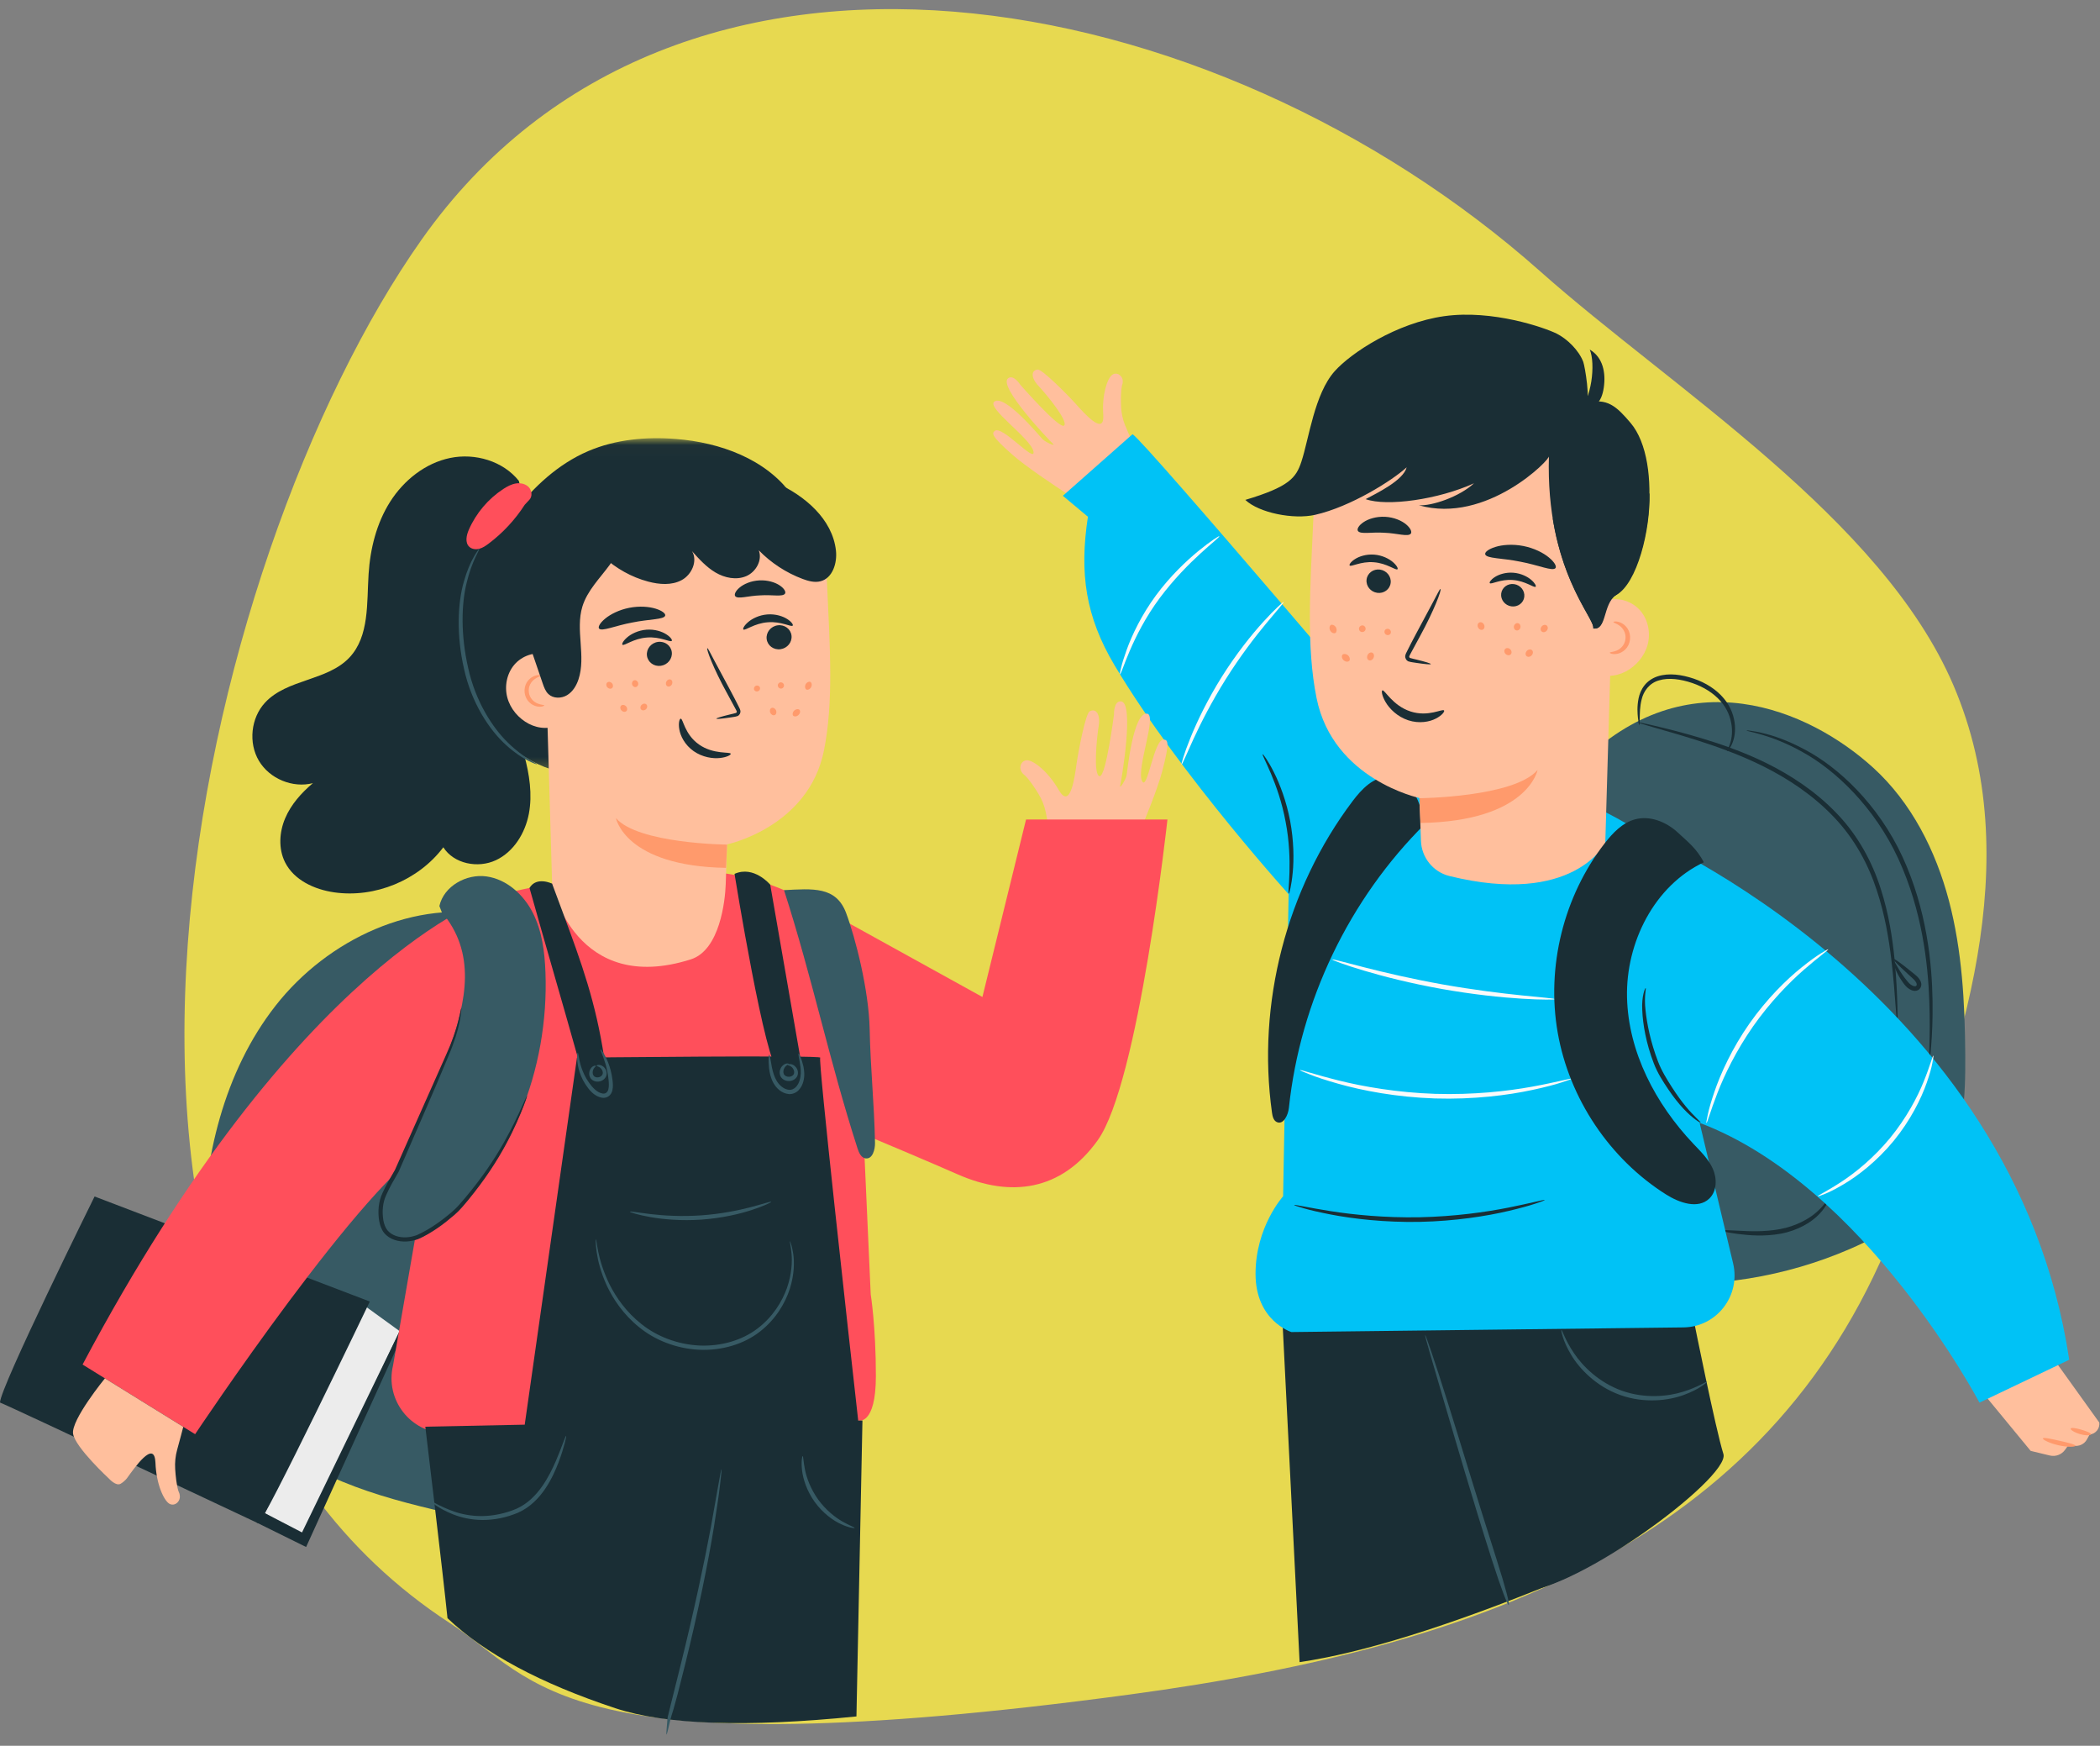 <?xml version="1.0" encoding="UTF-8"?>
<svg width="148px" height="123px" viewBox="0 0 148 123" version="1.1" xmlns="http://www.w3.org/2000/svg" xmlns:xlink="http://www.w3.org/1999/xlink">
    <rect x="0" y="0" width="148" height="123" fill="#808080" stroke="none"/>
    <!-- Generator: sketchtool 63.1 (101010) - https://sketch.com -->
    <title>6630B2CC-9A32-4572-9473-E2B8722EAC4A</title>
    <desc>Created with sketchtool.</desc>
    <defs>
        <polygon id="path-1" points="0.133 0.022 23.135 0.022 23.135 23.702 0.133 23.702"></polygon>
    </defs>
    <g id="Onboarding-FTUE-01" stroke="none" stroke-width="1" fill="none" fill-rule="evenodd">
        <g id="User-Role-Selection" transform="translate(-192, -156)">
            <g id="Group-4" transform="translate(192, 148)">
                <g id="Group-3" transform="translate(0, 8)">
                    <path d="M101.433,3.831 C123.55,12.238 131.384,32.304 134.836,57.958 C140.238,98.096 133.869,99.61 129.814,105.834 C109.746,136.645 54.713,123.657 32.327,107.844 C6.944,89.915 14.128,52.025 34.572,28.997 C42.814,19.713 51.972,4.92 63.716,-0.109 C76.107,-5.416 89.732,-0.617 101.433,3.831 Z" id="Fill-1" fill="#FFEE46" opacity="0.811" transform="translate(76.5, 61.057) rotate(-270) translate(-76.5, -61.057) "></path>
                    <g id="Group-190" transform="translate(69.469, 21.79)">
                        <path d="M41.831,32.084 C49.435,24.462 58.044,28.208 62.542,32.296 C65.237,34.746 66.953,38.14 67.884,41.669 C68.815,45.198 69.009,48.879 69.035,52.529 C69.055,55.486 68.928,58.594 67.415,61.129 C65.983,63.527 63.488,65.088 60.932,66.198 C56.364,68.182 51.298,69 46.341,68.556" id="Fill-1" fill="#375A64"></path>
                        <path d="M45.92,29.094 C45.917,29.105 46.02,29.143 46.219,29.205 C46.455,29.275 46.743,29.36 47.093,29.464 C47.852,29.685 48.955,29.99 50.299,30.42 C51.64,30.853 53.229,31.413 54.891,32.248 C56.546,33.084 58.283,34.212 59.761,35.763 C61.247,37.307 62.217,39.154 62.793,40.92 C63.38,42.687 63.646,44.359 63.819,45.762 C63.989,47.167 64.064,48.315 64.127,49.105 C64.156,49.47 64.181,49.771 64.201,50.016 C64.221,50.225 64.237,50.334 64.248,50.334 C64.259,50.333 64.265,50.224 64.266,50.014 C64.262,49.767 64.258,49.465 64.253,49.099 C64.229,48.305 64.189,47.154 64.046,45.736 C63.902,44.321 63.658,42.629 63.076,40.825 C62.508,39.026 61.518,37.119 59.995,35.538 C58.483,33.951 56.708,32.812 55.024,31.978 C53.332,31.148 51.723,30.608 50.367,30.2 C49.008,29.796 47.894,29.524 47.124,29.341 C46.769,29.262 46.475,29.196 46.235,29.142 C46.031,29.1 45.923,29.083 45.92,29.094" id="Fill-3" fill="#1A2E35"></path>
                        <path d="M63.959,45.873 C63.92,45.886 63.975,46.208 64.199,46.685 C64.311,46.921 64.467,47.195 64.674,47.476 C64.771,47.609 64.902,47.78 65.085,47.89 C65.175,47.946 65.277,47.996 65.403,48.018 C65.523,48.042 65.702,48.011 65.809,47.894 C65.916,47.791 65.961,47.618 65.931,47.485 C65.904,47.351 65.844,47.251 65.781,47.166 C65.652,46.992 65.495,46.882 65.37,46.777 C65.138,46.593 64.905,46.408 64.665,46.217 C64.256,45.905 63.991,45.73 63.961,45.764 C63.932,45.798 64.146,46.035 64.516,46.392 C64.74,46.601 64.958,46.803 65.176,47.005 C65.304,47.123 65.438,47.227 65.525,47.355 C65.621,47.49 65.647,47.608 65.577,47.666 C65.538,47.726 65.385,47.703 65.252,47.618 C65.114,47.539 65.018,47.426 64.91,47.291 C64.701,47.035 64.533,46.788 64.4,46.575 C64.136,46.146 64.004,45.856 63.959,45.873" id="Fill-5" fill="#1A2E35"></path>
                        <path d="M51.799,64.904 C51.794,64.946 52.258,65.05 53.022,65.152 C53.782,65.247 54.864,65.347 56.045,65.13 C57.23,64.909 58.208,64.325 58.749,63.749 C59.3,63.174 59.443,62.684 59.412,62.676 C59.362,62.647 59.15,63.083 58.59,63.583 C58.04,64.085 57.109,64.599 55.985,64.809 C54.859,65.018 53.802,64.959 53.042,64.922 C52.28,64.88 51.804,64.857 51.799,64.904" id="Fill-7" fill="#1A2E35"></path>
                        <path d="M46.066,29.302 C46.089,29.3 46.091,29.12 46.093,28.798 C46.101,28.478 46.095,28.005 46.234,27.466 C46.36,26.931 46.758,26.337 47.458,26.145 C48.147,25.939 48.987,26.061 49.794,26.333 C50.605,26.607 51.31,27.058 51.791,27.612 C52.282,28.16 52.509,28.812 52.574,29.363 C52.707,30.501 52.187,31.114 52.254,31.134 C52.267,31.144 52.402,31.017 52.553,30.72 C52.701,30.425 52.846,29.944 52.803,29.342 C52.764,28.748 52.539,28.026 52.018,27.417 C51.509,26.803 50.755,26.314 49.9,26.025 C49.052,25.741 48.153,25.609 47.369,25.858 C46.982,25.982 46.642,26.215 46.421,26.506 C46.195,26.795 46.073,27.117 46.012,27.411 C45.892,28.002 45.936,28.481 45.968,28.804 C46.004,29.128 46.045,29.304 46.066,29.302" id="Fill-9" fill="#1A2E35"></path>
                        <path d="M66.498,53.027 C66.509,53.028 66.527,52.926 66.551,52.732 C66.572,52.537 66.609,52.251 66.634,51.88 C66.695,51.139 66.748,50.062 66.73,48.731 C66.691,46.087 66.329,42.322 64.617,38.591 C62.896,34.858 60.048,32.231 57.692,31.004 C56.514,30.375 55.484,30.025 54.76,29.862 C54.403,29.761 54.112,29.738 53.921,29.7 C53.727,29.67 53.626,29.66 53.624,29.671 C53.595,29.759 55.281,29.907 57.58,31.205 C59.869,32.464 62.633,35.065 64.323,38.728 C66.007,42.396 66.404,46.109 66.501,48.736 C66.548,50.059 66.53,51.132 66.508,51.873 C66.487,52.614 66.473,53.025 66.498,53.027" id="Fill-11" fill="#1A2E35"></path>
                        <path d="M34.156,82.835 C34.156,82.835 36.779,90.307 37.082,90.358 C40.81,90.996 52.525,82.332 51.99,80.652 C51.455,78.972 49.915,71.299 49.915,71.299 L29.745,70.888 L34.156,82.835 Z" id="Fill-53" fill="#1A2E35"></path>
                        <path d="M41.565,73.43 C41.212,75.254 51.627,85.033 40.187,89.694 C32.56,92.8 26.538,94.675 22.122,95.318 L20.894,70.888 L41.565,70.982 L41.565,73.43 Z" id="Fill-55" fill="#1A2E35"></path>
                        <path d="M31.035,72.59 C31.105,72.838 31.19,73.144 31.295,73.516 C31.542,74.364 31.879,75.513 32.288,76.913 C33.134,79.777 34.276,83.743 35.666,88.087 C37.058,92.433 37.364,92.326 35.975,87.987 C34.586,83.65 33.409,79.693 32.507,76.845 C32.058,75.42 31.687,74.269 31.415,73.479 C31.287,73.113 31.182,72.813 31.097,72.57 C31.021,72.364 30.977,72.257 30.966,72.26 C30.955,72.264 30.979,72.377 31.035,72.59 Z" id="Fill-57" fill="#375A64"></path>
                        <path d="M40.568,71.913 C40.549,71.918 40.577,72.096 40.674,72.406 C40.769,72.717 40.952,73.156 41.253,73.656 C41.841,74.652 43.024,75.893 44.729,76.502 C46.436,77.107 48.133,76.89 49.214,76.488 C49.762,76.289 50.179,76.064 50.447,75.883 C50.717,75.704 50.85,75.583 50.839,75.566 C50.807,75.513 50.224,75.94 49.143,76.269 C48.078,76.603 46.457,76.769 44.837,76.196 C43.219,75.617 42.064,74.463 41.446,73.531 C40.812,72.591 40.626,71.891 40.568,71.913" id="Fill-59" fill="#375A64"></path>
                        <polygon id="Fill-96" fill="#FFBF9D" points="70.588 69.734 70.268 76.335 73.645 80.435 78.483 78.44 75.196 73.86 75.399 70.242"></polygon>
                        <path d="M73.645,80.435 L74.993,80.76 C75.4,80.858 75.826,80.699 76.07,80.358 L76.331,79.993 L76.659,80.064 C77.037,80.145 77.423,79.968 77.61,79.628 L77.8,79.282 L77.815,79.28 C78.231,79.233 78.529,78.857 78.483,78.439 L76.402,78.166 L73.645,80.435 Z" id="Fill-98" fill="#FFBF9D"></path>
                        <path d="M76.797,80.075 C76.806,79.984 76.296,79.863 75.673,79.72 C75.05,79.58 74.539,79.469 74.507,79.556 C74.476,79.638 74.956,79.892 75.602,80.038 C76.247,80.185 76.789,80.163 76.797,80.075" id="Fill-100" fill="#FF9A6C"></path>
                        <path d="M77.895,79.268 C77.91,79.179 77.6,79.051 77.214,78.94 C76.827,78.83 76.498,78.776 76.464,78.86 C76.43,78.943 76.721,79.138 77.126,79.253 C77.531,79.369 77.88,79.356 77.895,79.268" id="Fill-102" fill="#FF9A6C"></path>
                        <path d="M46.231,36.919 C46.231,36.919 72.474,48.048 76.362,74.015 L70.036,77.036 C70.036,77.036 61.977,61.715 50.314,57.322 L52.674,67.223 C53.219,69.507 51.512,71.707 49.174,71.735 L21.543,72.062 C21.543,72.062 19.017,71.282 19.017,67.962 C19.017,64.643 20.96,62.496 20.96,62.496 L21.349,41.214 C21.349,41.214 24.848,33.405 32.235,32.819 C39.622,32.233 46.231,36.919 46.231,36.919" id="Fill-104" fill="#00C2F6"></path>
                        <path d="M46.513,47.824 C46.477,47.8 46.214,48.395 46.271,49.385 C46.309,50.367 46.54,51.713 47.079,53.116 C47.348,53.826 47.749,54.433 48.104,54.962 C48.465,55.496 48.828,55.955 49.163,56.313 C49.834,57.031 50.368,57.338 50.386,57.307 C50.419,57.265 49.944,56.899 49.334,56.161 C49.029,55.792 48.694,55.331 48.352,54.796 C48.009,54.254 47.636,53.673 47.38,52.995 C46.857,51.635 46.594,50.32 46.5,49.37 C46.387,48.412 46.559,47.84 46.513,47.824" id="Fill-106" fill="#1A2E35"></path>
                        <path d="M21.741,63.115 C21.735,63.137 21.974,63.216 22.41,63.34 C22.845,63.468 23.485,63.618 24.281,63.773 C25.874,64.083 28.114,64.346 30.595,64.299 C33.076,64.247 35.305,63.895 36.883,63.521 C37.673,63.335 38.306,63.159 38.736,63.014 C39.167,62.872 39.402,62.784 39.395,62.763 C39.38,62.71 38.417,62.983 36.835,63.295 C35.255,63.609 33.045,63.922 30.588,63.974 C28.132,64.02 25.912,63.796 24.32,63.545 C22.728,63.296 21.754,63.062 21.741,63.115" id="Fill-110" fill="#1A2E35"></path>
                        <path d="M50.792,57.341 C50.847,57.356 51.063,56.524 51.562,55.241 C52.058,53.956 52.887,52.234 54.089,50.513 C55.296,48.796 56.633,47.433 57.669,46.531 C58.704,45.626 59.41,45.141 59.378,45.095 C59.366,45.076 59.18,45.181 58.851,45.388 C58.521,45.591 58.064,45.919 57.521,46.355 C56.436,47.221 55.05,48.582 53.824,50.326 C52.602,52.073 51.794,53.842 51.347,55.16 C51.122,55.82 50.968,56.362 50.889,56.744 C50.805,57.124 50.77,57.336 50.792,57.341" id="Fill-114" fill="#FAFAFA"></path>
                        <path d="M22.143,53.606 C22.135,53.627 22.386,53.736 22.847,53.915 C23.306,54.099 23.987,54.324 24.838,54.565 C26.539,55.05 28.959,55.515 31.664,55.604 C34.371,55.687 36.815,55.376 38.543,55.001 C39.408,54.815 40.102,54.633 40.572,54.479 C41.043,54.329 41.3,54.237 41.294,54.215 C41.278,54.16 40.229,54.462 38.5,54.775 C36.773,55.09 34.353,55.361 31.674,55.279 C28.998,55.191 26.599,54.766 24.896,54.342 C23.191,53.921 22.162,53.551 22.143,53.606" id="Fill-116" fill="#FAFAFA"></path>
                        <path d="M24.421,45.814 C24.414,45.835 24.621,45.922 25.003,46.061 C25.383,46.201 25.941,46.383 26.636,46.591 C28.025,47.008 29.97,47.502 32.151,47.891 C34.331,48.278 36.328,48.486 37.775,48.574 C38.499,48.618 39.085,48.639 39.49,48.638 C39.896,48.64 40.12,48.63 40.122,48.608 C40.123,48.559 39.231,48.49 37.794,48.343 C36.357,48.197 34.377,47.955 32.207,47.571 C30.039,47.184 28.096,46.728 26.697,46.369 C25.297,46.011 24.436,45.767 24.421,45.814" id="Fill-118" fill="#FAFAFA"></path>
                        <path d="M58.646,62.496 C58.655,62.517 58.831,62.457 59.144,62.328 C59.458,62.204 59.896,61.984 60.417,61.677 C61.46,61.069 62.806,60.03 63.988,58.596 C65.165,57.157 65.925,55.634 66.323,54.489 C66.523,53.917 66.656,53.443 66.716,53.109 C66.783,52.777 66.809,52.592 66.787,52.587 C66.732,52.573 66.558,53.3 66.109,54.406 C65.663,55.512 64.889,56.982 63.738,58.389 C62.582,59.79 61.292,60.833 60.296,61.482 C59.3,62.135 58.622,62.444 58.646,62.496" id="Fill-120" fill="#FAFAFA"></path>
                        <path d="M6.279,13.36 L6.279,13.36 L6.101,13.248 C4.584,12.257 2.786,11.037 1.926,10.285 C0.326,8.886 0.446,8.736 0.636,8.572 C1.146,8.131 3.54,10.923 3.364,10.015 C3.187,9.107 0.05,6.951 0.602,6.512 C1.321,5.94 3.775,8.911 4.001,9.147 C4.22,9.376 4.96,9.686 4.745,9.484 C4.437,9.195 0.87,5.439 1.571,4.87 C1.96,4.555 2.444,5.326 2.444,5.326 C2.444,5.326 5.201,8.474 5.523,8.195 C5.851,7.911 4.292,6.006 3.722,5.402 C3.159,4.806 3.206,4.287 3.67,4.249 C3.986,4.223 5.773,6.03 6.323,6.641 C6.873,7.251 8.352,8.955 8.285,7.504 C8.284,7.481 8.287,7.459 8.285,7.437 C8.182,6.009 8.573,4.875 8.909,4.624 C9.236,4.378 9.676,4.685 9.658,5.097 C9.66,5.164 9.654,5.232 9.626,5.303 C9.615,5.332 9.607,5.373 9.597,5.406 C9.518,5.81 9.522,6.408 9.542,6.872 C9.561,7.311 9.651,7.745 9.815,8.153 C10.005,8.624 10.186,9.023 10.347,9.353" id="Fill-122" fill="#FFBF9D"></path>
                        <path d="M10.347,8.804 C11.125,9.195 31.154,32.819 31.154,32.819 L21.819,41.738 C21.819,41.738 13.754,32.916 9.094,25.108 C7.031,21.652 6.595,18.601 7.203,14.619 L5.438,13.142 L10.347,8.804 Z" id="Fill-124" fill="#00C2F6"></path>
                        <path d="M19.519,31.351 C19.421,31.398 20.639,33.369 21.139,36.126 C21.671,38.878 21.251,41.159 21.359,41.167 C21.395,41.174 21.549,40.618 21.637,39.691 C21.727,38.766 21.718,37.467 21.458,36.066 C21.194,34.666 20.731,33.453 20.313,32.624 C19.895,31.793 19.551,31.331 19.519,31.351" id="Fill-126" fill="#1A2E35"></path>
                        <path d="M13.799,32.084 C13.846,32.101 14.129,31.392 14.644,30.275 C15.158,29.158 15.927,27.642 16.922,26.055 C17.92,24.469 18.952,23.12 19.735,22.174 C20.517,21.226 21.033,20.664 20.997,20.629 C20.981,20.613 20.834,20.735 20.582,20.972 C20.328,21.207 19.978,21.565 19.562,22.023 C18.729,22.937 17.657,24.279 16.648,25.882 C15.642,27.485 14.898,29.034 14.434,30.182 C14.202,30.757 14.03,31.229 13.929,31.56 C13.825,31.891 13.778,32.077 13.799,32.084" id="Fill-130" fill="#FAFAFA"></path>
                        <path d="M9.463,25.717 C9.577,25.766 10.254,23.052 12.26,20.352 C14.264,17.662 16.549,16.086 16.462,15.989 C16.44,15.958 15.859,16.323 14.998,17.024 C14.142,17.726 13.013,18.787 11.999,20.158 C10.987,21.531 10.318,22.937 9.939,23.982 C9.75,24.506 9.616,24.937 9.547,25.24 C9.472,25.541 9.441,25.711 9.463,25.717" id="Fill-132" fill="#FAFAFA"></path>
                        <path d="M30.986,36.234 C25.622,41.54 22.161,48.748 21.368,56.267 C21.313,56.785 20.97,57.493 20.505,57.262 C20.277,57.148 20.212,56.858 20.176,56.604 C19.101,48.92 21.193,40.837 25.859,34.652 C26.498,33.805 27.339,32.918 28.396,32.952 C29.215,32.979 29.926,33.585 30.313,34.309 C30.701,35.033 30.826,35.866 30.945,36.68" id="Fill-134" fill="#1A2E35"></path>
                        <path d="M30.673,37.446 L30.568,34.434 C30.568,34.434 24.481,33.149 23.319,27.402 C22.584,23.765 22.868,19.634 23.092,14.72 C23.295,10.298 27.214,6.933 31.721,7.322 L36.701,7.831 C43.259,8.286 44.279,15.244 44.277,16.594 L43.665,37.613 C43.665,37.613 41.428,42.094 32.675,39.93 C31.531,39.647 30.714,38.629 30.673,37.446" id="Fill-136" fill="#FFBF9D"></path>
                        <polygon id="Fill-138" fill="#375A64" points="22.972 13.644 23.016 13.633 22.953 13.385 22.91 13.395"></polygon>
                        <path d="M35.035,22.57 C35.15,22.513 35.187,22.354 35.118,22.217 C35.049,22.078 34.899,22.012 34.784,22.069 C34.669,22.126 34.631,22.284 34.701,22.423 C34.77,22.56 34.92,22.627 35.035,22.57" id="Fill-140" fill="#FF9A6C"></path>
                        <path d="M37.39,22.624 C37.514,22.657 37.645,22.57 37.682,22.43 C37.718,22.291 37.648,22.151 37.524,22.118 C37.399,22.086 37.269,22.173 37.231,22.312 C37.194,22.452 37.265,22.591 37.39,22.624" id="Fill-142" fill="#FF9A6C"></path>
                        <path d="M39.188,22.707 C39.287,22.787 39.446,22.758 39.543,22.64 C39.639,22.523 39.637,22.362 39.537,22.282 C39.438,22.201 39.279,22.23 39.182,22.348 C39.086,22.465 39.088,22.626 39.188,22.707" id="Fill-144" fill="#FF9A6C"></path>
                        <path d="M37.001,24.315 C37.092,24.223 37.076,24.064 36.968,23.958 C36.86,23.852 36.698,23.841 36.609,23.933 C36.519,24.024 36.534,24.183 36.642,24.289 C36.751,24.394 36.912,24.406 37.001,24.315" id="Fill-146" fill="#FF9A6C"></path>
                        <path d="M38.117,24.437 C38.212,24.522 38.376,24.497 38.48,24.381 C38.586,24.265 38.593,24.102 38.498,24.017 C38.402,23.931 38.239,23.956 38.134,24.072 C38.029,24.188 38.021,24.352 38.117,24.437" id="Fill-148" fill="#FF9A6C"></path>
                        <path d="M24.69,22.763 C24.756,22.652 24.737,22.516 24.688,22.418 C24.634,22.323 24.531,22.232 24.401,22.225 C24.274,22.215 24.162,22.419 24.277,22.636 C24.394,22.85 24.627,22.873 24.69,22.763" id="Fill-150" fill="#FF9A6C"></path>
                        <path d="M26.47,22.733 C26.593,22.771 26.724,22.701 26.763,22.577 C26.802,22.453 26.734,22.321 26.611,22.283 C26.488,22.245 26.357,22.315 26.318,22.439 C26.279,22.563 26.347,22.696 26.47,22.733" id="Fill-152" fill="#FF9A6C"></path>
                        <path d="M28.205,22.918 C28.311,22.99 28.453,22.966 28.523,22.865 C28.592,22.763 28.561,22.623 28.455,22.552 C28.348,22.48 28.206,22.504 28.137,22.605 C28.068,22.707 28.098,22.847 28.205,22.918" id="Fill-154" fill="#FF9A6C"></path>
                        <path d="M25.652,24.718 C25.684,24.593 25.623,24.468 25.542,24.389 C25.458,24.313 25.328,24.26 25.205,24.3 C25.082,24.336 25.049,24.561 25.223,24.726 C25.399,24.889 25.623,24.842 25.652,24.718" id="Fill-156" fill="#FF9A6C"></path>
                        <path d="M27.002,24.728 C27.119,24.781 27.268,24.704 27.334,24.557 C27.401,24.41 27.359,24.248 27.242,24.196 C27.125,24.143 26.976,24.22 26.909,24.367 C26.843,24.514 26.884,24.676 27.002,24.728" id="Fill-158" fill="#FF9A6C"></path>
                        <path d="M26.842,19.044 C26.788,19.497 27.126,19.915 27.595,19.979 C28.063,20.044 28.487,19.731 28.54,19.278 C28.594,18.826 28.256,18.407 27.788,18.342 C27.319,18.278 26.895,18.592 26.842,19.044" id="Fill-160" fill="#1A2E35"></path>
                        <path d="M25.65,18.052 C25.747,18.173 26.435,17.746 27.355,17.825 C28.275,17.89 28.911,18.423 29.02,18.317 C29.074,18.272 28.982,18.06 28.706,17.821 C28.434,17.583 27.958,17.333 27.384,17.287 C26.81,17.243 26.311,17.415 26.015,17.609 C25.715,17.803 25.602,17.998 25.65,18.052" id="Fill-162" fill="#1A2E35"></path>
                        <path d="M36.329,20.036 C36.278,20.47 36.601,20.871 37.051,20.933 C37.5,20.994 37.906,20.694 37.957,20.261 C38.009,19.828 37.685,19.426 37.236,19.364 C36.787,19.302 36.381,19.603 36.329,20.036" id="Fill-164" fill="#1A2E35"></path>
                        <path d="M35.526,19.296 C35.619,19.411 36.279,19.001 37.16,19.077 C38.042,19.14 38.652,19.65 38.757,19.549 C38.808,19.505 38.721,19.303 38.455,19.073 C38.194,18.845 37.738,18.606 37.188,18.563 C36.639,18.52 36.16,18.685 35.877,18.87 C35.589,19.057 35.481,19.244 35.526,19.296" id="Fill-166" fill="#1A2E35"></path>
                        <path d="M32.304,28.27 C32.217,28.112 31.203,28.753 29.937,28.337 C28.67,27.926 28.102,26.77 27.955,26.852 C27.883,26.878 27.91,27.218 28.186,27.683 C28.453,28.142 29.008,28.707 29.783,28.96 C30.557,29.212 31.29,29.067 31.726,28.838 C32.174,28.608 32.354,28.336 32.304,28.27" id="Fill-168" fill="#1A2E35"></path>
                        <path d="M35.202,17.262 C35.286,17.571 36.396,17.52 37.673,17.784 C38.956,18.021 39.965,18.487 40.158,18.232 C40.245,18.11 40.087,17.812 39.691,17.487 C39.298,17.161 38.655,16.83 37.888,16.679 C37.12,16.53 36.401,16.594 35.915,16.747 C35.425,16.899 35.168,17.115 35.202,17.262" id="Fill-170" fill="#1A2E35"></path>
                        <path d="M26.229,15.613 C26.402,15.88 27.181,15.683 28.093,15.746 C29.007,15.777 29.762,16.055 29.961,15.807 C30.049,15.686 29.948,15.425 29.631,15.159 C29.318,14.895 28.778,14.656 28.151,14.622 C27.524,14.59 26.962,14.772 26.624,15.003 C26.281,15.234 26.154,15.483 26.229,15.613" id="Fill-172" fill="#1A2E35"></path>
                        <path d="M31.369,24.999 C31.377,24.954 30.993,24.838 30.372,24.685 C30.233,24.648 30.013,24.606 29.898,24.566 C29.862,24.543 29.841,24.495 29.849,24.452 C29.848,24.432 29.924,24.303 29.966,24.22 C30.178,23.826 30.397,23.423 30.627,22.999 C31.574,21.267 32.158,19.751 32.046,19.711 C32.001,19.697 31.834,20.056 31.529,20.624 C31.153,21.327 30.765,22.052 30.34,22.846 C30.109,23.281 29.89,23.696 29.701,24.082 C29.657,24.194 29.602,24.238 29.566,24.419 C29.549,24.578 29.637,24.733 29.766,24.801 C30.009,24.882 30.146,24.874 30.319,24.91 C30.963,25.007 31.362,25.043 31.369,24.999" id="Fill-174" fill="#1A2E35"></path>
                        <path d="M30.568,34.45 C30.568,34.45 37.242,34.387 38.894,32.458 C38.894,32.458 38.219,36.072 30.646,36.194 L30.568,34.45 Z" id="Fill-176" fill="#FF9A6C"></path>
                        <path d="M43.863,20.489 C44.679,20.281 45.59,20.6 46.139,21.241 C46.687,21.882 46.868,22.805 46.653,23.622 C46.436,24.438 45.844,25.135 45.099,25.525 C44.38,25.902 43.429,25.974 42.809,25.451" id="Fill-178" fill="#FFBF9D"></path>
                        <path d="M43.98,24.195 C43.968,24.23 44.173,24.344 44.525,24.272 C44.696,24.233 44.898,24.144 45.071,23.974 C45.248,23.804 45.374,23.552 45.408,23.274 C45.441,22.997 45.377,22.722 45.247,22.515 C45.118,22.308 44.943,22.173 44.786,22.095 C44.461,21.94 44.235,22.002 44.239,22.04 C44.235,22.09 44.434,22.119 44.668,22.292 C44.903,22.459 45.145,22.807 45.086,23.236 C45.041,23.666 44.724,23.946 44.457,24.052 C44.189,24.164 43.988,24.145 43.98,24.195" id="Fill-180" fill="#FF9A6C"></path>
                        <path d="M39.694,10.34 C39.868,10.514 35.307,15.169 30.53,13.81 C31.442,13.87 33.387,13.215 34.416,12.26 C31.915,13.4 28.287,13.915 26.776,13.378 C27.545,12.964 29.436,12.062 29.667,11.135 C28.667,12.054 25.727,13.916 23.208,14.485 C21.693,14.827 19.262,14.347 18.296,13.431 C21.403,12.503 21.875,11.872 22.25,10.733 C22.781,9.122 23.166,5.967 24.593,4.365 C25.744,3.074 28.955,0.956 32.322,0.485 C35.732,0.009 39.41,1.303 40.231,1.712 C40.989,2.089 41.803,2.894 42.112,3.704 C42.232,4.019 42.646,6.521 42.277,6.631 C43.787,6.181 44.48,6.871 45.443,8.001 C47.822,10.791 46.739,18.539 44.408,20.148 C43.482,20.788 43.785,22.644 42.817,22.487 C42.991,21.78 39.451,18.375 39.694,10.34" id="Fill-182" fill="#1A2E35"></path>
                        <path d="M41.767,7.154 C42.711,6.416 42.989,3.818 42.572,2.84 C43.498,3.388 43.717,4.468 43.557,5.536 C43.4,6.587 42.938,6.949 41.964,7.238 L41.767,7.154 Z" id="Fill-184" fill="#1A2E35"></path>
                        <path d="M40.053,14.927 C40.45,15.794 41.092,16.593 42.124,16.636 C43.099,16.675 44.305,16.021 45.324,15.18 C45.807,14.783 46.214,13.838 46.78,12.948 C46.863,15.487 45.919,19.356 44.408,20.148 C43.412,20.671 43.784,22.644 42.816,22.487 C42.955,21.924 40.737,19.644 39.953,14.675 C39.983,14.76 40.015,14.844 40.053,14.927" id="Fill-186" fill="#1A2E35"></path>
                        <path d="M50.612,38.964 C47.127,40.603 45.109,44.615 45.197,48.479 C45.286,52.344 47.217,55.995 49.87,58.795 C50.384,59.338 50.938,59.871 51.243,60.555 C51.548,61.239 51.539,62.129 51.003,62.65 C50.21,63.421 48.889,62.961 47.955,62.372 C43.976,59.866 41.128,55.617 40.313,50.97 C39.499,46.324 40.731,41.353 43.619,37.633 C44.191,36.895 44.878,36.171 45.779,35.934 C46.834,35.656 47.971,36.124 48.774,36.865 C49.576,37.606 50.095,38 50.612,38.964" id="Fill-188" fill="#1A2E35"></path>
                    </g>
                    <g id="Group-336" transform="translate(0, 30.851)">
                        <path d="M79.888,28.819 L79.888,28.819 L79.978,28.614 C80.727,26.842 81.587,24.7 81.898,23.529 C82.479,21.349 82.284,21.289 82.02,21.258 C81.31,21.174 80.856,25.049 80.474,24.147 C80.092,23.246 81.577,19.487 80.831,19.43 C79.861,19.356 79.459,23.424 79.4,23.765 C79.342,24.096 78.875,24.809 78.945,24.504 C79.045,24.067 79.961,18.647 79.008,18.566 C78.479,18.52 78.51,19.486 78.51,19.486 C78.51,19.486 77.946,23.89 77.498,23.836 C77.042,23.781 77.286,21.182 77.43,20.313 C77.572,19.454 77.224,19.027 76.794,19.27 C76.501,19.435 75.997,22.085 75.875,22.948 C75.752,23.811 75.458,26.186 74.658,24.873 C74.645,24.852 74.632,24.834 74.619,24.814 C73.866,23.5 72.851,22.737 72.407,22.717 C71.975,22.696 71.768,23.227 72.028,23.578 C72.065,23.637 72.111,23.694 72.177,23.74 C72.205,23.758 72.236,23.79 72.264,23.813 C72.572,24.12 72.923,24.648 73.179,25.067 C73.423,25.463 73.6,25.898 73.697,26.353 C73.808,26.879 73.885,27.338 73.938,27.724" id="Fill-191" fill="#FFBF9D"></path>
                        <path d="M35.059,33.706 C29.278,32.396 23.083,35.332 19.424,40.003 C15.765,44.676 14.348,50.782 14.252,56.72 C14.184,60.935 14.82,65.38 17.39,68.717 C20.459,72.704 25.63,74.336 30.52,75.499 C36.006,76.803 41.785,77.791 47.238,76.354 C52.691,74.918 57.714,70.446 58.109,64.811" id="Fill-193" fill="#375A64"></path>
                        <polygon id="Fill-195" fill="#ECECEC" points="25.583 61.066 28.164 62.936 21.342 77.33 18.67 75.763"></polygon>
                        <path d="M6.666,53.449 L26.063,60.851 C26.063,60.851 18.575,76.478 18.202,76.478 C18.202,76.478 0.584,68.178 0,67.968 C-0.009,66.934 6.666,53.449 6.666,53.449" id="Fill-197" fill="#1A2E35"></path>
                        <polygon id="Fill-199" fill="#1A2E35" points="18.671 75.763 21.285 77.119 28.164 62.936 28.495 62.936 21.574 78.146 18.051 76.406"></polygon>
                        <path d="M72.312,26.887 L69.237,39.393 L56.562,32.39 L56.573,32.498 C54.635,31.465 51.995,30.519 48.787,30.518 C40.922,30.514 34.446,32.39 34.446,32.39 C34.446,32.39 20.945,36.768 5.82,65.29 L13.752,70.197 C13.752,70.197 25.894,51.971 30.398,49.828 L27.7,65.355 C27.122,67.772 28.934,70.102 31.415,70.131 L60.483,69.236 C60.483,69.236 61.729,69.612 61.729,66.097 C61.729,62.582 61.365,60.348 61.365,60.348 L60.858,49.062 C62.811,49.881 65.465,51.001 67.515,51.899 C71.205,53.515 74.773,53.093 77.356,49.498 C80.253,45.467 82.277,26.887 82.277,26.887 L72.312,26.887 Z" id="Fill-201" fill="#FF4F5B"></path>
                        <path d="M36.568,3.03 C35.451,1.63 33.48,1.054 31.727,1.415 C29.974,1.777 28.461,2.982 27.5,4.494 C26.538,6.007 26.092,7.804 25.977,9.593 C25.844,11.644 26.037,13.967 24.635,15.467 C23.079,17.132 20.224,16.981 18.678,18.655 C17.679,19.736 17.495,21.489 18.248,22.755 C19,24.02 20.627,24.693 22.052,24.327 C21.24,25.013 20.509,25.828 20.095,26.808 C19.68,27.788 19.613,28.95 20.089,29.901 C20.721,31.164 22.163,31.822 23.558,32.022 C26.436,32.432 29.492,31.169 31.244,28.846 C31.989,30.019 33.688,30.345 34.945,29.757 C36.202,29.169 37.012,27.852 37.272,26.486 C37.531,25.12 37.309,23.707 36.95,22.363 C36.592,21.02 36.099,19.714 35.803,18.355 C34.893,14.174 35.908,9.825 37.191,5.744" id="Fill-245" fill="#1A2E35"></path>
                        <g id="Group-249" transform="translate(32.679, 0)">
                            <mask id="mask-2" fill="white">
                                <use xlink:href="#path-1"></use>
                            </mask>
                            <g id="Clip-248"></g>
                            <path d="M23.135,4.028 C21.308,1.49 18.072,0.323 14.957,0.077 C12.866,-0.089 10.712,0.105 8.782,0.93 C6.653,1.84 4.898,3.474 3.491,5.316 C1.88,7.425 0.661,9.88 0.266,12.506 C-0.13,15.131 0.348,17.934 1.852,20.121 C3.355,22.307 5.937,23.79 8.586,23.698" id="Fill-247" fill="#1A2E35" mask="url(#mask-2)"></path>
                        </g>
                        <path d="M51.145,31.471 L51.243,28.642 C51.243,28.642 56.973,27.436 58.066,22.04 C58.759,18.625 58.491,14.747 58.28,10.134 C58.089,5.981 54.4,2.822 50.159,3.187 L45.471,3.665 C39.298,4.091 38.339,10.625 38.341,11.892 L38.917,31.627 C38.917,31.627 40.599,39.313 48.687,36.743 C50.742,36.09 51.106,32.581 51.145,31.471" id="Fill-250" fill="#FFBF9D"></path>
                        <polygon id="Fill-252" fill="#375A64" points="58.393 9.122 58.352 9.113 58.41 8.879 58.452 8.889"></polygon>
                        <path d="M47.039,17.503 C46.931,17.449 46.896,17.301 46.961,17.171 C47.027,17.041 47.167,16.979 47.275,17.033 C47.384,17.086 47.419,17.235 47.353,17.365 C47.289,17.494 47.148,17.557 47.039,17.503" id="Fill-254" fill="#FF9A6C"></path>
                        <path d="M44.823,17.554 C44.706,17.585 44.583,17.502 44.549,17.372 C44.514,17.241 44.58,17.11 44.697,17.079 C44.814,17.049 44.937,17.13 44.972,17.261 C45.007,17.392 44.94,17.523 44.823,17.554" id="Fill-256" fill="#FF9A6C"></path>
                        <path d="M43.131,17.631 C43.037,17.707 42.888,17.679 42.796,17.569 C42.706,17.459 42.708,17.308 42.802,17.232 C42.896,17.156 43.045,17.184 43.136,17.294 C43.226,17.404 43.224,17.555 43.131,17.631" id="Fill-258" fill="#FF9A6C"></path>
                        <path d="M45.188,19.141 C45.104,19.055 45.118,18.906 45.22,18.807 C45.322,18.707 45.473,18.697 45.558,18.783 C45.642,18.868 45.629,19.018 45.527,19.117 C45.425,19.216 45.273,19.227 45.188,19.141" id="Fill-260" fill="#FF9A6C"></path>
                        <path d="M44.139,19.256 C44.048,19.336 43.895,19.313 43.796,19.204 C43.698,19.095 43.69,18.941 43.78,18.861 C43.87,18.781 44.023,18.805 44.122,18.913 C44.222,19.023 44.229,19.176 44.139,19.256" id="Fill-262" fill="#FF9A6C"></path>
                        <path d="M56.776,17.684 C56.714,17.58 56.732,17.453 56.778,17.361 C56.829,17.271 56.926,17.186 57.048,17.179 C57.167,17.169 57.272,17.361 57.165,17.565 C57.055,17.767 56.836,17.788 56.776,17.684" id="Fill-264" fill="#FF9A6C"></path>
                        <path d="M55.101,17.656 C54.985,17.692 54.862,17.626 54.826,17.509 C54.789,17.393 54.852,17.269 54.968,17.234 C55.084,17.198 55.207,17.263 55.244,17.381 C55.28,17.498 55.217,17.621 55.101,17.656" id="Fill-266" fill="#FF9A6C"></path>
                        <path d="M53.468,17.83 C53.367,17.897 53.234,17.875 53.169,17.78 C53.104,17.685 53.132,17.553 53.233,17.486 C53.333,17.419 53.467,17.441 53.532,17.536 C53.597,17.631 53.568,17.763 53.468,17.83" id="Fill-268" fill="#FF9A6C"></path>
                        <path d="M55.871,19.52 C55.841,19.403 55.898,19.285 55.974,19.211 C56.053,19.14 56.176,19.09 56.292,19.127 C56.407,19.161 56.439,19.372 56.274,19.527 C56.109,19.68 55.898,19.636 55.871,19.52" id="Fill-270" fill="#FF9A6C"></path>
                        <path d="M54.601,19.53 C54.49,19.579 54.35,19.507 54.288,19.369 C54.225,19.231 54.264,19.079 54.374,19.03 C54.484,18.981 54.625,19.052 54.687,19.191 C54.75,19.329 54.711,19.48 54.601,19.53" id="Fill-272" fill="#FF9A6C"></path>
                        <path d="M55.783,13.928 C55.838,14.394 55.49,14.824 55.006,14.89 C54.523,14.957 54.086,14.634 54.031,14.169 C53.976,13.704 54.324,13.273 54.806,13.207 C55.291,13.14 55.728,13.463 55.783,13.928" id="Fill-274" fill="#1A2E35"></path>
                        <path d="M55.867,13.227 C55.767,13.351 55.058,12.911 54.109,12.993 C53.16,13.06 52.504,13.607 52.391,13.5 C52.337,13.452 52.431,13.235 52.716,12.989 C52.996,12.743 53.487,12.486 54.079,12.44 C54.67,12.395 55.186,12.571 55.49,12.77 C55.8,12.971 55.916,13.171 55.867,13.227" id="Fill-276" fill="#1A2E35"></path>
                        <path d="M47.346,15.097 C47.401,15.563 47.053,15.993 46.569,16.06 C46.086,16.126 45.649,15.803 45.594,15.338 C45.539,14.873 45.887,14.442 46.37,14.376 C46.854,14.309 47.29,14.632 47.346,15.097" id="Fill-278" fill="#1A2E35"></path>
                        <path d="M47.344,14.302 C47.243,14.427 46.533,13.987 45.585,14.068 C44.636,14.136 43.98,14.683 43.868,14.575 C43.813,14.527 43.906,14.311 44.192,14.064 C44.472,13.819 44.964,13.562 45.555,13.515 C46.146,13.47 46.662,13.646 46.966,13.846 C47.276,14.046 47.392,14.246 47.344,14.302" id="Fill-280" fill="#1A2E35"></path>
                        <path d="M47.974,19.784 C48.141,19.76 48.236,20.886 49.264,21.605 C50.29,22.327 51.477,22.101 51.499,22.257 C51.521,22.327 51.251,22.499 50.746,22.554 C50.252,22.612 49.515,22.512 48.886,22.072 C48.259,21.632 47.953,20.999 47.876,20.54 C47.794,20.073 47.896,19.784 47.974,19.784" id="Fill-282" fill="#1A2E35"></path>
                        <path d="M46.882,12.519 C46.803,12.81 45.759,12.762 44.556,13.01 C43.349,13.232 42.399,13.67 42.217,13.431 C42.136,13.316 42.284,13.035 42.657,12.73 C43.027,12.425 43.632,12.114 44.354,11.972 C45.077,11.832 45.754,11.892 46.211,12.035 C46.672,12.178 46.914,12.382 46.882,12.519" id="Fill-284" fill="#1A2E35"></path>
                        <path d="M55.327,10.971 C55.164,11.222 54.432,11.036 53.573,11.097 C52.712,11.126 52.002,11.386 51.815,11.153 C51.732,11.04 51.827,10.794 52.126,10.545 C52.42,10.297 52.928,10.072 53.518,10.041 C54.109,10.011 54.637,10.182 54.956,10.399 C55.278,10.615 55.398,10.85 55.327,10.971" id="Fill-286" fill="#1A2E35"></path>
                        <path d="M50.489,19.783 C50.483,19.743 50.844,19.633 51.428,19.492 C51.56,19.456 51.766,19.418 51.875,19.38 C51.911,19.357 51.931,19.312 51.923,19.269 C51.924,19.249 51.853,19.129 51.813,19.051 C51.613,18.682 51.407,18.302 51.192,17.904 C50.299,16.278 49.749,14.856 49.853,14.819 C49.893,14.805 50.05,15.144 50.337,15.677 C50.689,16.333 51.054,17.015 51.455,17.763 C51.672,18.172 51.879,18.562 52.058,18.925 C52.099,19.029 52.15,19.071 52.184,19.239 C52.2,19.388 52.118,19.532 51.997,19.596 C51.77,19.671 51.64,19.664 51.477,19.698 C50.872,19.789 50.496,19.824 50.489,19.783" id="Fill-288" fill="#1A2E35"></path>
                        <path d="M51.243,28.658 C51.243,28.658 44.962,28.598 43.408,26.787 C43.408,26.787 44.043,30.18 51.169,30.295 L51.243,28.658 Z" id="Fill-290" fill="#FF9A6C"></path>
                        <path d="M38.472,15.245 C37.677,15.043 36.788,15.354 36.253,15.976 C35.718,16.6 35.542,17.499 35.753,18.293 C35.963,19.086 36.54,19.764 37.267,20.144 C37.968,20.51 38.895,20.58 39.5,20.071" id="Fill-292" fill="#FFBF9D"></path>
                        <path d="M38.358,18.85 C38.37,18.883 38.17,18.991 37.829,18.919 C37.663,18.881 37.468,18.794 37.3,18.629 C37.13,18.466 37.008,18.222 36.974,17.954 C36.943,17.686 37.004,17.42 37.13,17.22 C37.254,17.02 37.423,16.889 37.576,16.813 C37.89,16.661 38.109,16.719 38.106,16.754 C38.109,16.8 37.915,16.826 37.684,16.995 C37.453,17.155 37.213,17.497 37.271,17.918 C37.315,18.34 37.629,18.616 37.892,18.717 C38.155,18.825 38.351,18.805 38.358,18.85" id="Fill-294" fill="#FF9A6C"></path>
                        <path d="M40.492,5.36 C41.32,7.661 43.324,9.502 45.684,10.127 C46.463,10.333 47.331,10.404 48.041,10.022 C48.751,9.64 49.186,8.677 48.772,7.984 C49.273,8.542 49.785,9.109 50.43,9.488 C51.076,9.868 51.89,10.036 52.581,9.746 C53.272,9.457 53.746,8.621 53.476,7.921 C54.343,8.811 55.408,9.506 56.571,9.941 C56.977,10.093 57.422,10.214 57.841,10.1 C58.684,9.871 59.009,8.816 58.915,7.946 C58.674,5.723 56.715,4.064 54.677,3.153 C50.084,1.101 44.385,1.809 40.431,4.922" id="Fill-296" fill="#1A2E35"></path>
                        <path d="M40.729,4.603 C38.149,5.232 36.189,7.817 36.276,10.476 C36.314,11.633 36.692,12.748 37.066,13.843 C37.46,14.994 37.853,16.145 38.246,17.296 C38.34,17.57 38.441,17.855 38.652,18.053 C38.993,18.374 39.556,18.371 39.958,18.132 C40.361,17.892 40.62,17.465 40.768,17.02 C41.314,15.384 40.54,13.536 41.044,11.886 C41.389,10.756 42.278,9.895 42.974,8.941 C43.669,7.988 44.196,6.718 43.7,5.647 C43.172,4.506 41.453,4.161 40.528,5.011" id="Fill-298" fill="#1A2E35"></path>
                        <path d="M37.837,22.998 C37.831,23.013 37.597,22.937 37.203,22.735 C36.805,22.537 36.261,22.183 35.672,21.648 C34.49,20.588 33.224,18.667 32.704,16.279 C32.16,13.914 32.247,11.654 32.692,10.124 C32.906,9.357 33.172,8.766 33.394,8.382 C33.615,7.997 33.766,7.804 33.78,7.812 C33.838,7.842 33.261,8.656 32.897,10.177 C32.513,11.685 32.461,13.889 32.996,16.213 C33.503,18.542 34.702,20.421 35.817,21.494 C36.934,22.586 37.872,22.94 37.837,22.998" id="Fill-300" fill="#375A64"></path>
                        <path d="M37.306,4.365 C37.532,4.129 37.491,3.715 37.268,3.476 C37.044,3.238 36.687,3.161 36.364,3.211 C36.042,3.262 35.747,3.422 35.473,3.6 C34.409,4.294 33.553,5.305 33.043,6.469 C32.871,6.861 32.76,7.374 33.069,7.67 C33.252,7.844 33.536,7.877 33.78,7.813 C34.024,7.749 34.237,7.601 34.44,7.449 C35.44,6.697 36.305,5.765 36.982,4.712" id="Fill-302" fill="#FF4F5B"></path>
                        <path d="M60.483,69.236 C59.775,62.921 57.65,43.828 57.806,43.668 C57.993,43.477 40.662,43.668 40.662,43.668 L36.98,69.527 L29.975,69.669 C29.975,69.669 31.197,79.837 31.538,83.161 C34.143,85.643 38.089,87.758 43.378,89.508 C46.903,90.675 52.564,90.867 60.359,90.084 L60.782,69.235 L60.483,69.236 Z" id="Fill-304" fill="#1A2E35"></path>
                        <path d="M39.897,70.319 C39.917,70.325 39.884,70.505 39.801,70.825 C39.717,71.144 39.583,71.602 39.375,72.157 C39.162,72.708 38.88,73.363 38.438,74.023 C37.999,74.675 37.373,75.347 36.514,75.727 C35.662,76.087 34.795,76.246 33.999,76.242 C33.203,76.238 32.496,76.069 31.943,75.851 C31.387,75.633 30.97,75.388 30.697,75.202 C30.423,75.015 30.286,74.895 30.296,74.879 C30.326,74.828 30.92,75.271 32.014,75.652 C32.559,75.838 33.239,75.977 33.997,75.966 C34.751,75.957 35.594,75.791 36.392,75.454 C37.183,75.104 37.777,74.485 38.212,73.866 C38.648,73.241 38.946,72.611 39.179,72.078 C39.634,71.002 39.85,70.304 39.897,70.319" id="Fill-306" fill="#375A64"></path>
                        <path d="M54.356,53.824 C54.37,53.857 53.858,54.115 52.979,54.402 C52.101,54.69 50.847,54.979 49.436,55.079 C48.024,55.176 46.742,55.063 45.833,54.901 C44.922,54.739 44.38,54.554 44.389,54.52 C44.4,54.474 44.957,54.585 45.863,54.691 C46.768,54.799 48.029,54.875 49.415,54.78 C50.801,54.682 52.038,54.431 52.92,54.199 C53.803,53.968 54.339,53.78 54.356,53.824" id="Fill-308" fill="#375A64"></path>
                        <path d="M55.671,56.603 C55.681,56.6 55.709,56.676 55.755,56.824 C55.808,56.97 55.856,57.193 55.903,57.485 C55.989,58.066 55.984,58.944 55.663,59.96 C55.337,60.962 54.673,62.105 53.552,62.973 C52.439,63.848 50.87,64.325 49.251,64.248 C47.629,64.163 46.131,63.552 45.045,62.661 C43.947,61.78 43.23,60.705 42.778,59.756 C42.334,58.797 42.136,57.959 42.053,57.38 C42.013,57.088 41.99,56.862 41.987,56.708 C41.982,56.553 41.983,56.472 41.994,56.472 C42.068,56.451 42.053,57.799 42.968,59.664 C43.433,60.578 44.148,61.608 45.216,62.445 C46.269,63.29 47.708,63.867 49.266,63.949 C50.82,64.023 52.318,63.574 53.386,62.753 C54.463,61.938 55.123,60.852 55.464,59.892 C55.798,58.92 55.837,58.07 55.787,57.497 C55.739,56.922 55.639,56.612 55.671,56.603" id="Fill-310" fill="#375A64"></path>
                        <path d="M60.231,76.807 C60.225,76.838 59.837,76.797 59.271,76.535 C58.706,76.278 57.987,75.757 57.424,74.981 C56.864,74.204 56.594,73.356 56.525,72.739 C56.454,72.118 56.536,71.737 56.567,71.74 C56.618,71.743 56.612,72.121 56.733,72.704 C56.851,73.287 57.136,74.07 57.666,74.807 C58.199,75.539 58.852,76.054 59.368,76.348 C59.884,76.645 60.245,76.758 60.231,76.807" id="Fill-312" fill="#375A64"></path>
                        <path d="M50.837,72.949 C50.813,73.169 50.782,73.437 50.746,73.759 C50.666,74.464 50.514,75.478 50.316,76.73 C49.909,79.232 49.214,82.667 48.286,86.419 C47.361,90.174 47.37,89.784 47.244,90.32 C46.965,91.513 46.889,91.896 47.038,90.273 C47.059,90.045 47.072,90.099 47.996,86.348 C48.923,82.6 49.648,79.182 50.109,76.694 C50.323,75.482 50.5,74.485 50.631,73.743 C50.69,73.422 50.738,73.157 50.778,72.94 C50.815,72.757 50.839,72.662 50.85,72.663 C50.86,72.665 50.855,72.763 50.837,72.949 Z" id="Fill-314" fill="#375A64"></path>
                        <path d="M37.317,31.711 C38.517,35.987 39.573,39.562 40.773,43.838 C40.87,44.184 40.973,44.542 41.204,44.816 C41.437,45.091 41.835,45.258 42.163,45.112 C42.658,44.893 42.663,44.201 42.581,43.666 C41.983,39.766 41.02,37.089 39.648,33.393 C39.443,32.84 38.91,31.409 38.91,31.409 C38.91,31.409 37.815,30.872 37.317,31.711" id="Fill-316" fill="#1A2E35"></path>
                        <path d="M51.767,30.719 C51.767,30.719 53.965,44.355 54.876,44.584 C55.788,44.812 56.562,44.584 56.562,44.584 L54.283,31.481 C54.283,31.481 53.138,30.106 51.767,30.719" id="Fill-318" fill="#1A2E35"></path>
                        <path d="M42.324,43.091 C42.353,43.072 42.626,43.406 42.875,44.051 C42.998,44.372 43.109,44.771 43.165,45.226 C43.19,45.45 43.222,45.698 43.157,45.974 C43.124,46.11 43.052,46.259 42.922,46.364 C42.793,46.472 42.611,46.516 42.456,46.496 C41.831,46.39 41.509,45.911 41.256,45.545 C41.004,45.156 40.858,44.762 40.773,44.426 C40.611,43.749 40.686,43.315 40.718,43.319 C40.768,43.318 40.771,43.741 40.976,44.368 C41.082,44.679 41.239,45.04 41.485,45.393 C41.726,45.734 42.059,46.139 42.486,46.198 C42.684,46.222 42.822,46.1 42.874,45.9 C42.927,45.701 42.91,45.472 42.892,45.255 C42.852,44.822 42.768,44.436 42.675,44.118 C42.487,43.482 42.283,43.115 42.324,43.091" id="Fill-320" fill="#375A64"></path>
                        <path d="M42.045,44.239 C42.021,44.208 42.249,44.09 42.52,44.299 C42.641,44.398 42.77,44.576 42.753,44.821 C42.74,45.071 42.515,45.29 42.264,45.341 C42.015,45.402 41.719,45.301 41.601,45.08 C41.481,44.866 41.521,44.65 41.589,44.508 C41.744,44.203 42.001,44.212 41.992,44.251 C42.006,44.293 41.843,44.359 41.786,44.585 C41.758,44.692 41.762,44.835 41.833,44.934 C41.899,45.034 42.044,45.082 42.199,45.049 C42.353,45.013 42.463,44.907 42.48,44.789 C42.502,44.669 42.444,44.538 42.374,44.453 C42.226,44.273 42.05,44.283 42.045,44.239" id="Fill-322" fill="#375A64"></path>
                        <path d="M56.28,43.375 C56.312,43.367 56.483,43.689 56.621,44.278 C56.683,44.571 56.727,44.95 56.614,45.358 C56.557,45.559 56.464,45.769 56.295,45.948 C56.132,46.128 55.865,46.253 55.596,46.234 C55.056,46.181 54.701,45.799 54.501,45.442 C54.303,45.073 54.236,44.711 54.199,44.414 C54.138,43.817 54.175,43.454 54.21,43.451 C54.257,43.446 54.296,43.814 54.407,44.38 C54.468,44.659 54.555,44.993 54.739,45.305 C54.916,45.605 55.242,45.906 55.613,45.935 C55.985,45.963 56.252,45.616 56.35,45.278 C56.46,44.937 56.447,44.596 56.413,44.313 C56.334,43.746 56.233,43.387 56.28,43.375" id="Fill-324" fill="#375A64"></path>
                        <path d="M55.513,44.182 C55.508,44.166 55.55,44.127 55.648,44.119 C55.743,44.109 55.891,44.147 56.022,44.266 C56.147,44.381 56.276,44.586 56.226,44.851 C56.177,45.122 55.89,45.315 55.614,45.315 C55.338,45.331 55.044,45.154 54.974,44.895 C54.9,44.643 54.995,44.425 55.098,44.292 C55.333,44.01 55.599,44.073 55.582,44.108 C55.588,44.153 55.395,44.182 55.273,44.411 C55.215,44.52 55.181,44.676 55.234,44.805 C55.28,44.933 55.429,45.021 55.606,45.016 C55.782,45.01 55.926,44.913 55.958,44.786 C55.998,44.658 55.943,44.507 55.869,44.411 C55.715,44.204 55.519,44.226 55.513,44.182" id="Fill-326" fill="#375A64"></path>
                        <path d="M12.916,69.681 C12.916,69.681 12.637,70.758 12.49,71.275 C12.363,71.723 12.317,72.19 12.346,72.654 C12.378,73.145 12.442,73.776 12.57,74.191 C12.585,74.225 12.597,74.268 12.613,74.297 C12.65,74.368 12.664,74.44 12.669,74.51 C12.735,74.942 12.305,75.314 11.931,75.094 C11.549,74.867 11.008,73.717 10.956,72.203 C10.955,72.179 10.95,72.157 10.949,72.133 C10.854,70.597 9.486,72.558 8.974,73.264 C8.974,73.264 8.826,73.496 8.502,73.689 C8.178,73.881 7.696,73.344 7.696,73.344 C7.696,73.344 5.307,71.138 5.151,70.17 C4.994,69.201 7.395,66.265 7.395,66.265 L12.916,69.681 Z" id="Fill-328" fill="#FFBF9D"></path>
                        <path d="M55.254,31.865 C57.268,38.114 58.421,43.814 60.435,50.062 C60.533,50.365 60.687,50.719 61.001,50.764 C61.491,50.835 61.679,50.148 61.668,49.653 C61.611,46.866 61.348,44.45 61.291,41.663 C61.234,38.935 60.295,35.246 59.631,33.476 C58.921,31.581 57.272,31.765 55.254,31.865" id="Fill-330" fill="#375A64"></path>
                        <path d="M31.135,33.419 C33.553,36.259 32.903,39.65 31.626,43.157 C30.35,46.665 28.257,49.876 27.422,53.515 C27.181,54.565 27.188,55.929 28.147,56.412 C28.977,56.831 29.956,56.288 30.685,55.71 C36.008,51.492 38.699,44.45 38.442,37.655 C38.387,36.216 38.203,34.748 37.552,33.464 C36.902,32.181 35.714,31.101 34.291,30.9 C32.869,30.699 31.281,31.579 30.966,32.984" id="Fill-332" fill="#375A64"></path>
                        <path d="M32.513,40.17 C32.522,40.171 32.518,40.254 32.503,40.411 C32.489,40.569 32.459,40.802 32.399,41.101 C32.288,41.698 32.032,42.553 31.599,43.571 C30.756,45.604 29.515,48.442 28.097,51.701 L28.095,51.707 L28.091,51.714 C27.793,52.237 27.474,52.763 27.227,53.329 C26.964,53.878 26.92,54.514 27.018,55.131 C27.066,55.388 27.153,55.638 27.301,55.827 C27.45,56.008 27.67,56.152 27.904,56.229 C28.376,56.391 28.912,56.343 29.373,56.173 C30.293,55.765 31.131,55.15 31.848,54.539 C32.212,54.232 32.501,53.877 32.799,53.527 C33.09,53.177 33.369,52.832 33.627,52.492 C34.146,51.813 34.596,51.155 34.981,50.538 C35.75,49.303 36.262,48.237 36.608,47.499 C36.766,47.152 36.895,46.869 36.998,46.644 C37.088,46.448 37.139,46.347 37.149,46.351 C37.159,46.355 37.126,46.463 37.054,46.667 C36.983,46.87 36.869,47.167 36.714,47.545 C36.4,48.301 35.915,49.388 35.161,50.648 C34.784,51.278 34.34,51.949 33.825,52.642 C33.567,52.988 33.291,53.339 33.002,53.695 C32.711,54.044 32.405,54.425 32.03,54.745 C31.286,55.385 30.475,55.999 29.476,56.447 C28.96,56.638 28.367,56.699 27.807,56.51 C27.528,56.416 27.268,56.255 27.067,56.012 C26.875,55.765 26.779,55.473 26.725,55.185 C26.613,54.517 26.671,53.806 26.955,53.21 C27.215,52.619 27.542,52.087 27.838,51.57 L27.832,51.582 C29.265,48.36 30.516,45.548 31.427,43.497 C31.881,42.495 32.161,41.665 32.301,41.078 C32.446,40.493 32.491,40.167 32.513,40.17" id="Fill-334" fill="#1A2E35"></path>
                    </g>
                </g>
                <rect id="Rectangle" x="0" y="0" width="148" height="130"></rect>
            </g>
        </g>
    </g>
</svg>